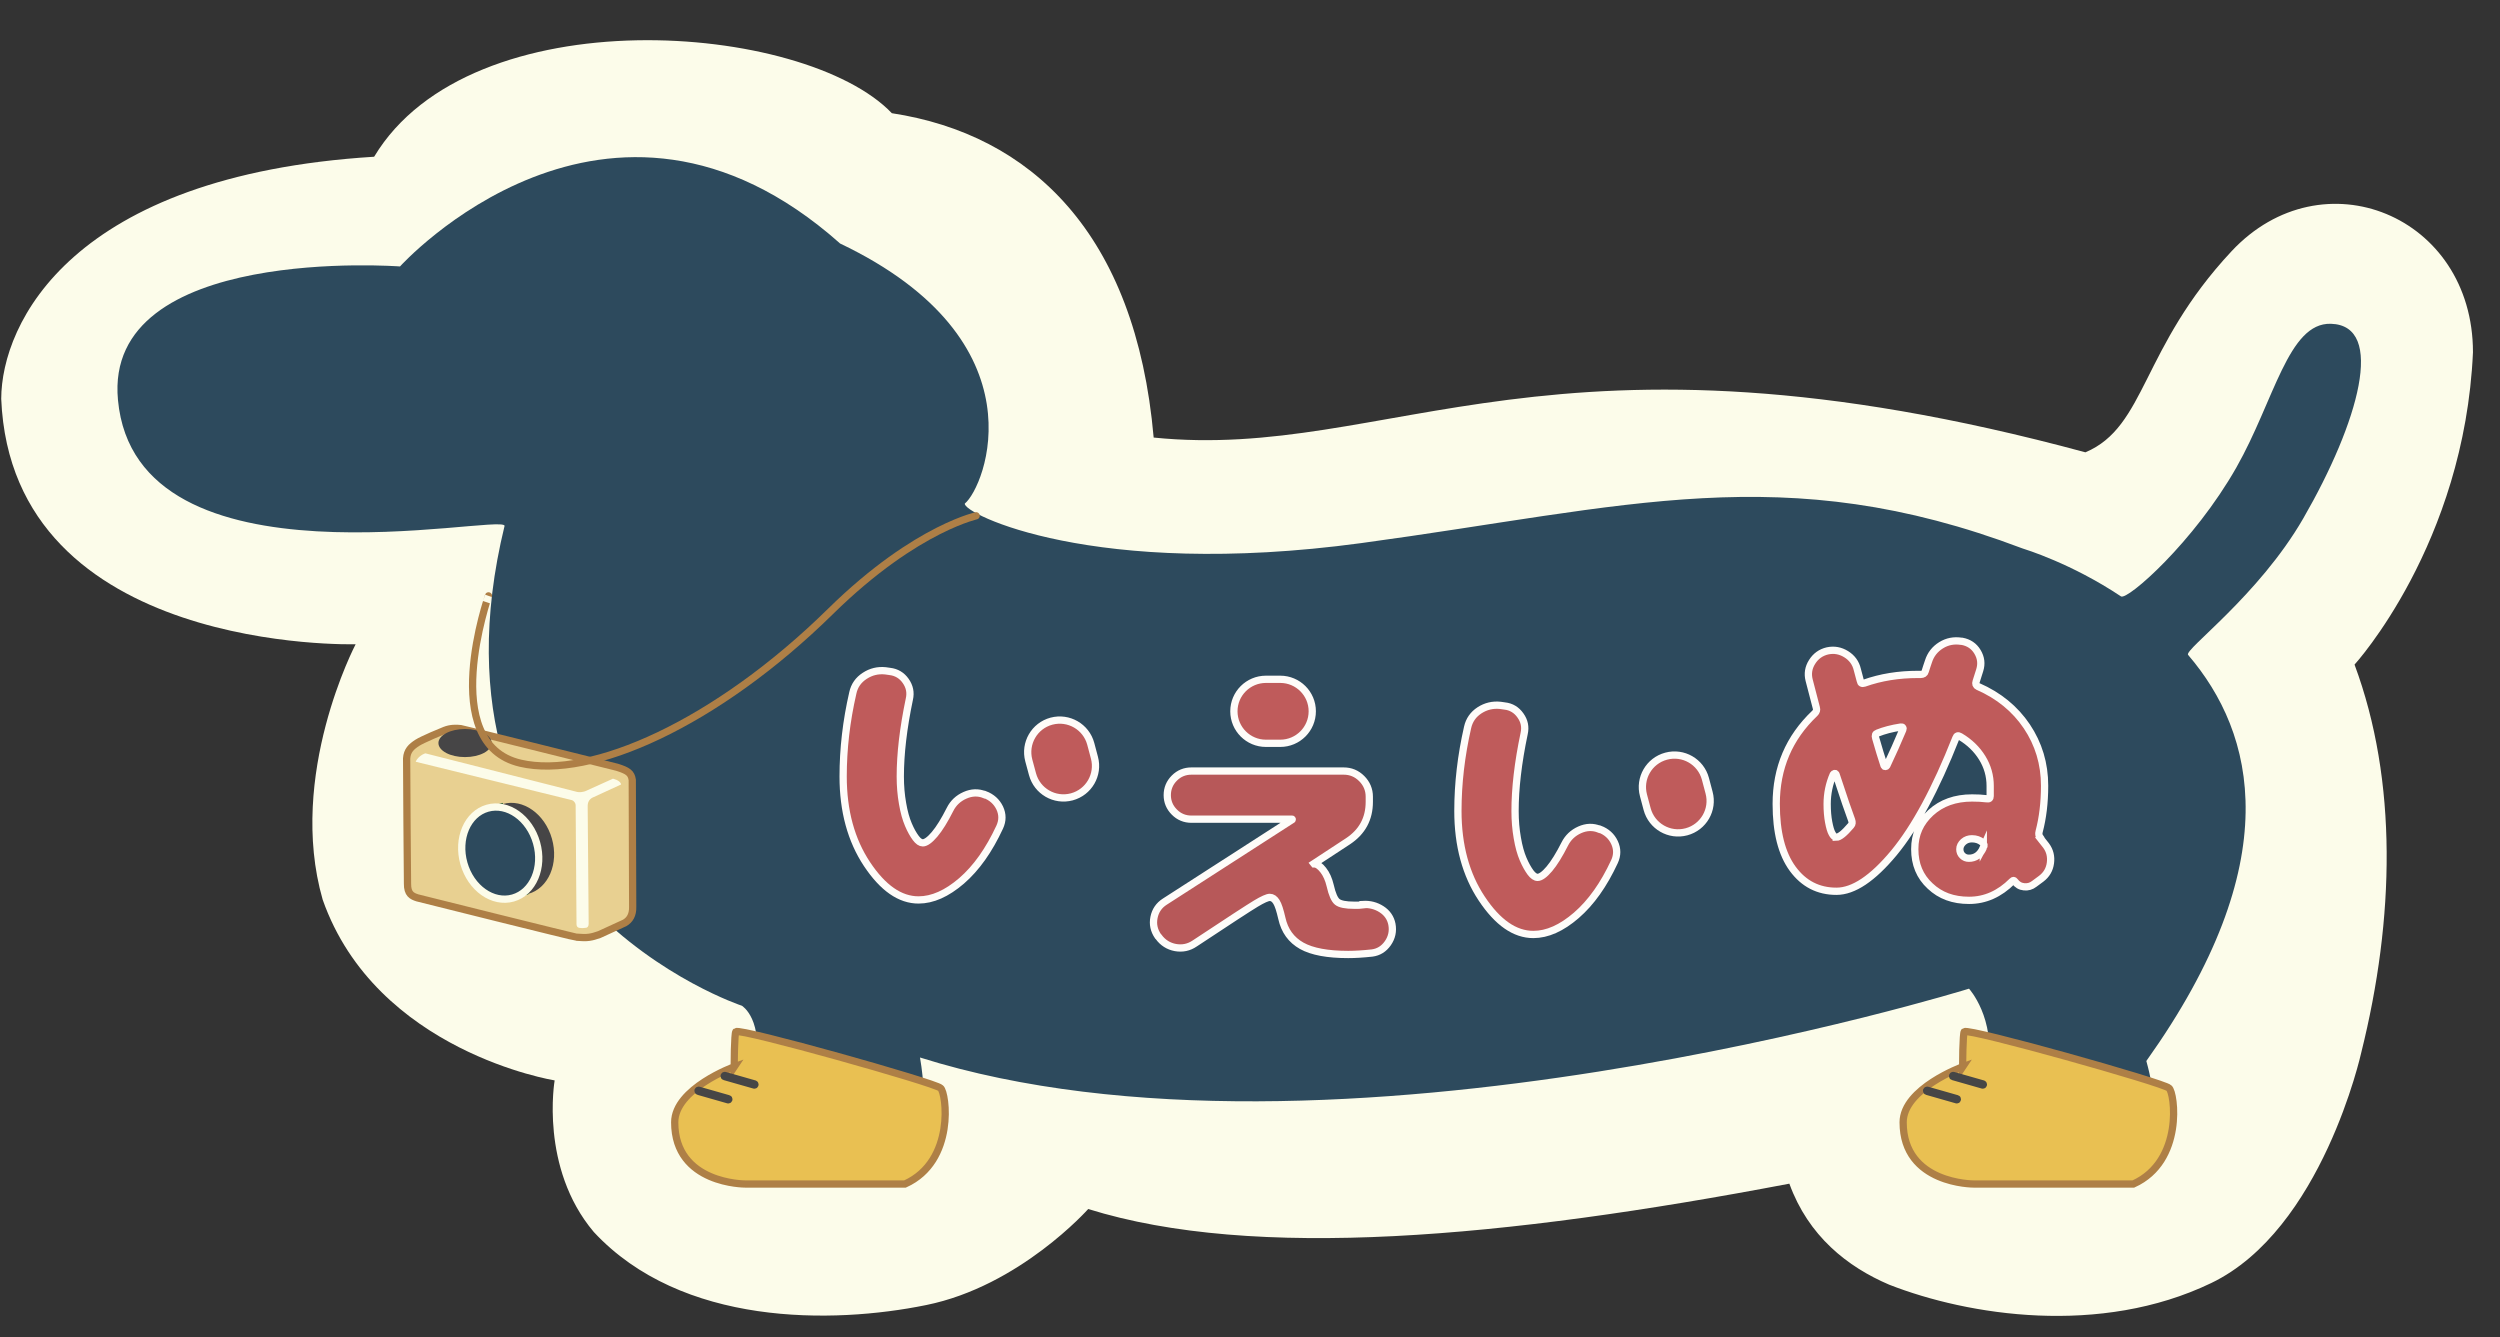 <svg width="43" height="23" viewBox="0 0 43 23" fill="none" xmlns="http://www.w3.org/2000/svg">
<rect x="0" y="0" width="43" height="23" fill="#333333" stroke="none"/>
<g clip-path="url(#clip0_2269_5212)">
<path d="M6.433 2.696C1.225 3.021 0.026 5.562 0.021 6.86C0.201 11.254 6.117 11.081 6.117 11.081C6.117 11.081 4.935 13.331 5.55 15.474C6.471 18.092 9.54 18.583 9.54 18.583C9.54 18.583 9.279 20.084 10.213 21.19C11.722 22.814 14.319 22.776 15.93 22.447C17.541 22.121 18.717 20.795 18.717 20.795C21.57 21.685 25.868 21.294 30.777 20.359C31.104 21.26 31.775 21.79 32.495 22.097C33.854 22.629 36.124 22.987 38.032 22.069C39.943 21.151 40.614 18.103 40.614 18.103C41.189 15.799 41.242 13.431 40.498 11.431C40.498 11.431 42.388 9.364 42.535 6.059C42.535 3.702 39.943 2.652 38.383 4.321C36.822 5.991 36.916 7.338 35.869 7.78C26.688 5.295 23.925 7.94 19.843 7.526C19.535 4.007 17.725 2.312 15.34 1.947C13.84 0.378 8.1 -0.077 6.435 2.696H6.433Z" fill="#FCFCEA"/>
<path d="M14.445 4.184C10.444 0.633 6.88 4.583 6.88 4.583C6.88 4.583 1.776 4.197 2.029 6.88C2.341 10.239 8.619 8.823 8.679 9.043C7.121 15.44 12.761 17.299 12.761 17.299C12.761 17.299 13.152 17.534 12.981 18.42C11.893 19.509 13.041 20.173 13.041 20.173H15.232C15.232 20.173 16.123 19.923 15.824 18.189C22.885 20.414 33.867 17.005 33.867 17.005C33.867 17.005 34.329 17.511 34.192 18.367C33.156 19.221 33.895 20.173 33.895 20.173H36.413C37.366 19.65 36.949 18.388 36.917 18.249C39.355 14.827 38.793 12.615 37.635 11.264C37.56 11.176 38.847 10.249 39.616 8.917C40.571 7.263 41.039 5.595 40.09 5.569C39.357 5.548 39.118 6.891 38.466 8.04C37.735 9.327 36.59 10.331 36.481 10.258C35.626 9.688 34.829 9.447 34.784 9.432C30.674 7.875 28.009 8.719 23.408 9.342C18.807 9.965 16.552 8.827 16.595 8.661C16.937 8.386 17.976 5.868 14.445 4.186V4.184Z" fill="#2D4A5D"/>
<path d="M16.94 13.667C17.058 13.712 17.143 13.789 17.195 13.897C17.246 14.006 17.246 14.115 17.195 14.226C17.011 14.623 16.793 14.931 16.539 15.151C16.284 15.37 16.038 15.479 15.799 15.479C15.481 15.479 15.186 15.274 14.912 14.862C14.639 14.45 14.502 13.949 14.502 13.355C14.502 12.881 14.557 12.403 14.669 11.916C14.696 11.792 14.765 11.694 14.874 11.624C14.983 11.553 15.1 11.525 15.229 11.538L15.306 11.549C15.419 11.562 15.511 11.617 15.577 11.711C15.645 11.807 15.667 11.91 15.641 12.025C15.536 12.527 15.485 12.969 15.485 13.357C15.485 13.52 15.498 13.673 15.524 13.82C15.549 13.968 15.583 14.087 15.624 14.183C15.665 14.28 15.707 14.354 15.75 14.412C15.793 14.47 15.833 14.497 15.872 14.497C15.923 14.497 15.992 14.448 16.075 14.35C16.158 14.252 16.246 14.109 16.34 13.923C16.395 13.812 16.481 13.731 16.596 13.68C16.712 13.628 16.825 13.624 16.936 13.669L16.94 13.667Z" fill="#BF5B5B" stroke="#FEFCF9" stroke-width="0.125" stroke-miterlimit="10"/>
<path d="M23.443 15.557C23.561 15.55 23.668 15.578 23.764 15.64C23.86 15.702 23.92 15.79 23.941 15.898C23.963 16.016 23.939 16.125 23.871 16.223C23.802 16.321 23.713 16.377 23.599 16.392C23.443 16.409 23.306 16.417 23.189 16.417C22.836 16.417 22.569 16.368 22.39 16.268C22.21 16.167 22.095 16.009 22.048 15.796C22.016 15.657 21.986 15.563 21.954 15.512C21.922 15.461 21.885 15.435 21.84 15.435C21.8 15.435 21.719 15.471 21.601 15.542C21.484 15.612 21.133 15.841 20.55 16.227C20.449 16.296 20.338 16.319 20.218 16.298C20.099 16.276 20 16.214 19.928 16.114L19.917 16.103C19.849 16.003 19.825 15.896 19.849 15.779C19.872 15.664 19.934 15.572 20.035 15.508L22.223 14.099C22.223 14.099 22.227 14.099 22.227 14.094C22.227 14.09 22.227 14.09 22.223 14.09H20.492C20.379 14.09 20.28 14.05 20.199 13.968C20.118 13.887 20.077 13.789 20.077 13.676C20.077 13.563 20.118 13.464 20.199 13.383C20.28 13.302 20.379 13.262 20.492 13.262H23.11C23.232 13.262 23.334 13.304 23.422 13.392C23.507 13.477 23.552 13.582 23.552 13.704V13.791C23.552 14.082 23.43 14.308 23.185 14.47L22.599 14.854L22.603 14.859C22.653 14.859 22.704 14.895 22.759 14.965C22.815 15.036 22.854 15.126 22.879 15.232C22.913 15.382 22.954 15.474 23.001 15.512C23.048 15.55 23.144 15.57 23.294 15.57C23.36 15.57 23.409 15.57 23.443 15.565V15.557Z" fill="#B75859" stroke="#FEFCF9" stroke-width="0.125" stroke-miterlimit="10"/>
<path d="M35.084 14.406L35.193 14.544C35.259 14.634 35.282 14.734 35.267 14.845C35.252 14.957 35.199 15.046 35.109 15.114L34.99 15.202C34.938 15.243 34.878 15.26 34.814 15.253C34.748 15.247 34.695 15.215 34.654 15.159C34.641 15.142 34.626 15.14 34.613 15.155C34.391 15.377 34.143 15.486 33.868 15.486C33.592 15.486 33.374 15.405 33.199 15.24C33.021 15.076 32.934 14.865 32.934 14.606C32.934 14.348 33.026 14.149 33.209 13.979C33.393 13.81 33.63 13.725 33.919 13.725C34.009 13.725 34.094 13.729 34.173 13.739C34.212 13.746 34.231 13.731 34.231 13.693V13.518C34.231 13.345 34.186 13.184 34.094 13.035C34.002 12.886 33.876 12.764 33.714 12.668C33.679 12.646 33.654 12.655 33.641 12.693C33.295 13.571 32.94 14.228 32.575 14.67C32.209 15.11 31.88 15.33 31.587 15.33C31.275 15.33 31.025 15.202 30.835 14.944C30.645 14.685 30.551 14.314 30.551 13.827C30.551 13.208 30.771 12.689 31.215 12.268C31.243 12.241 31.252 12.211 31.241 12.175C31.213 12.07 31.173 11.912 31.117 11.698C31.089 11.587 31.106 11.483 31.168 11.385C31.23 11.286 31.318 11.222 31.433 11.195C31.547 11.171 31.654 11.19 31.754 11.252C31.854 11.314 31.919 11.402 31.946 11.517C31.951 11.538 31.959 11.57 31.972 11.615C31.985 11.66 31.993 11.692 31.998 11.713C32.004 11.752 32.028 11.762 32.066 11.75C32.35 11.649 32.658 11.6 32.989 11.6H33.036C33.077 11.6 33.105 11.583 33.113 11.549C33.12 11.528 33.13 11.5 33.141 11.461C33.154 11.423 33.162 11.395 33.169 11.378C33.207 11.257 33.28 11.165 33.387 11.098C33.494 11.032 33.609 11.011 33.735 11.03H33.746C33.863 11.052 33.953 11.111 34.013 11.212C34.073 11.312 34.086 11.417 34.051 11.528C34.024 11.617 34.002 11.684 33.989 11.724C33.977 11.762 33.985 11.79 34.021 11.807C34.378 11.963 34.658 12.192 34.861 12.493C35.064 12.796 35.167 13.135 35.167 13.515C35.167 13.806 35.135 14.068 35.073 14.303C35.062 14.342 35.069 14.374 35.088 14.401L35.084 14.406ZM31.583 14.401C31.639 14.401 31.722 14.333 31.837 14.198C31.859 14.175 31.861 14.143 31.848 14.105C31.803 13.987 31.713 13.725 31.579 13.317C31.575 13.306 31.568 13.302 31.557 13.304C31.547 13.304 31.538 13.312 31.532 13.321C31.463 13.479 31.427 13.65 31.427 13.829C31.427 13.947 31.436 14.051 31.453 14.141C31.47 14.231 31.489 14.297 31.512 14.337C31.534 14.378 31.557 14.399 31.583 14.399V14.401ZM32.728 12.553C32.735 12.54 32.735 12.527 32.728 12.516C32.722 12.505 32.711 12.503 32.696 12.505C32.538 12.529 32.404 12.565 32.292 12.61C32.258 12.621 32.248 12.649 32.261 12.693C32.312 12.873 32.361 13.033 32.406 13.169C32.41 13.18 32.416 13.184 32.427 13.184C32.438 13.184 32.446 13.18 32.453 13.169C32.549 12.967 32.641 12.76 32.728 12.553ZM34.113 14.583C34.135 14.544 34.128 14.514 34.098 14.489C34.049 14.448 33.989 14.427 33.917 14.427C33.861 14.427 33.812 14.444 33.771 14.48C33.731 14.517 33.709 14.559 33.709 14.606C33.709 14.651 33.724 14.688 33.754 14.717C33.784 14.747 33.821 14.762 33.865 14.762C33.977 14.762 34.06 14.702 34.113 14.581V14.583Z" fill="#BF5B5B" stroke="#FEFCF9" stroke-width="0.125" stroke-miterlimit="10"/>
<path d="M18.761 12.794C18.682 12.5 18.38 12.326 18.085 12.404C17.791 12.483 17.617 12.785 17.695 13.079L17.759 13.316C17.838 13.61 18.14 13.784 18.434 13.706C18.729 13.627 18.903 13.325 18.824 13.031L18.761 12.794Z" fill="#BF5B5B" stroke="#FEFCF9" stroke-width="0.125" stroke-miterlimit="10"/>
<path d="M21.774 11.684C21.47 11.684 21.223 11.93 21.223 12.234C21.223 12.539 21.47 12.785 21.774 12.785H22.02C22.324 12.785 22.571 12.539 22.571 12.234C22.571 11.93 22.324 11.684 22.02 11.684H21.774Z" fill="#BF5B5B" stroke="#FEFCF9" stroke-width="0.125" stroke-miterlimit="10"/>
<path d="M27.515 14.261C27.632 14.305 27.718 14.382 27.769 14.491C27.82 14.6 27.82 14.709 27.769 14.82C27.585 15.217 27.367 15.524 27.113 15.744C26.858 15.964 26.613 16.073 26.373 16.073C26.055 16.073 25.76 15.868 25.486 15.456C25.213 15.046 25.076 14.542 25.076 13.949C25.076 13.475 25.132 12.997 25.243 12.51C25.271 12.386 25.339 12.288 25.448 12.217C25.557 12.147 25.675 12.119 25.803 12.132L25.88 12.143C25.993 12.155 26.085 12.211 26.151 12.305C26.22 12.401 26.241 12.503 26.215 12.619C26.11 13.12 26.059 13.562 26.059 13.951C26.059 14.113 26.072 14.267 26.098 14.414C26.123 14.562 26.157 14.681 26.198 14.777C26.239 14.873 26.282 14.948 26.324 15.006C26.367 15.063 26.408 15.091 26.446 15.091C26.497 15.091 26.566 15.042 26.649 14.944C26.732 14.845 26.82 14.703 26.914 14.517C26.97 14.406 27.055 14.325 27.171 14.273C27.286 14.222 27.399 14.218 27.51 14.263L27.515 14.261Z" fill="#BF5B5B" stroke="#FEFCF9" stroke-width="0.125" stroke-miterlimit="10"/>
<path d="M29.333 13.395C29.254 13.101 28.952 12.927 28.658 13.006C28.363 13.085 28.189 13.387 28.268 13.681L28.331 13.918C28.41 14.211 28.712 14.386 29.007 14.307C29.301 14.228 29.475 13.926 29.396 13.633L29.333 13.395Z" fill="#BF5B5B" stroke="#FEFCF9" stroke-width="0.125" stroke-miterlimit="10"/>
<path d="M12.629 18.349C12.629 18.349 11.605 18.723 11.605 19.304C11.605 20.371 12.819 20.365 12.819 20.365H15.566C16.438 19.97 16.277 18.789 16.177 18.715C16.093 18.625 12.736 17.681 12.657 17.745C12.631 17.767 12.627 18.352 12.627 18.352L12.629 18.349Z" fill="#E9C052" stroke="#AE7F46" stroke-width="0.125" stroke-miterlimit="10"/>
<path d="M12.979 18.644L12.467 18.498C12.463 18.497 12.458 18.5 12.457 18.504L12.456 18.506C12.455 18.511 12.457 18.516 12.462 18.517L12.974 18.663C12.978 18.664 12.983 18.662 12.984 18.657L12.985 18.655C12.986 18.65 12.983 18.646 12.979 18.644Z" fill="#464546" stroke="#464646" stroke-width="0.125" stroke-miterlimit="10"/>
<path d="M12.53 18.898L12.018 18.752C12.013 18.751 12.009 18.754 12.007 18.758L12.007 18.76C12.005 18.765 12.008 18.77 12.013 18.771L12.524 18.917C12.529 18.918 12.534 18.915 12.535 18.911L12.536 18.909C12.537 18.904 12.534 18.899 12.53 18.898Z" fill="#464546" stroke="#464646" stroke-width="0.125" stroke-miterlimit="10"/>
<path d="M7.644 12.563C7.616 12.573 7.261 12.721 7.178 12.776C7.071 12.845 7.003 12.911 6.994 13.045C6.994 13.231 7.007 15.172 7.009 15.2C7.007 15.377 7.086 15.413 7.178 15.443C7.208 15.451 9.892 16.122 9.918 16.12C10.106 16.137 10.17 16.122 10.307 16.075C10.354 16.053 10.745 15.874 10.745 15.874C10.832 15.823 10.886 15.738 10.882 15.597L10.875 13.415C10.858 13.295 10.798 13.255 10.614 13.197C10.614 13.197 7.962 12.535 7.93 12.533C7.855 12.524 7.751 12.52 7.646 12.563H7.644Z" fill="#E8D091" stroke="#AE7F46" stroke-width="0.125" stroke-miterlimit="10"/>
<path d="M7.315 12.957L9.926 13.621C9.967 13.63 10.014 13.625 10.063 13.61L10.544 13.393C10.634 13.418 10.675 13.452 10.683 13.493L10.187 13.721C10.134 13.751 10.106 13.8 10.108 13.873L10.125 15.893C10.123 15.935 10.104 15.959 10.072 15.959C10.033 15.965 9.997 15.965 9.961 15.959C9.933 15.952 9.916 15.933 9.916 15.895L9.901 13.85C9.901 13.813 9.871 13.773 9.835 13.762L7.15 13.102C7.174 13.04 7.249 12.978 7.317 12.957H7.315Z" fill="#FCFCEA"/>
<path d="M7.998 13.022C8.251 13.022 8.456 12.914 8.456 12.78C8.456 12.647 8.251 12.539 7.998 12.539C7.746 12.539 7.541 12.647 7.541 12.78C7.541 12.914 7.746 13.022 7.998 13.022Z" fill="#464546"/>
<path d="M8.572 13.857C8.598 13.846 8.624 13.835 8.649 13.829C8.993 13.731 9.372 13.998 9.493 14.425C9.615 14.852 9.434 15.277 9.087 15.375C9.079 15.377 9.07 15.379 9.064 15.381" fill="#464546"/>
<path d="M8.381 13.901L8.65 13.824" stroke="#285B2F" stroke-width="0.031" stroke-miterlimit="10"/>
<path d="M8.818 15.442L9.087 15.367" stroke="#285B2F" stroke-width="0.031" stroke-miterlimit="10"/>
<path d="M33.758 18.349C33.758 18.349 32.734 18.723 32.734 19.304C32.734 20.371 33.948 20.365 33.948 20.365H36.694C37.566 19.97 37.406 18.789 37.306 18.715C37.222 18.625 33.865 17.681 33.786 17.745C33.76 17.767 33.756 18.352 33.756 18.352L33.758 18.349Z" fill="#E9C052" stroke="#AE7F46" stroke-width="0.125" stroke-miterlimit="10"/>
<path d="M34.108 18.644L33.596 18.498C33.592 18.497 33.587 18.5 33.586 18.504L33.585 18.506C33.584 18.511 33.586 18.516 33.591 18.517L34.102 18.663C34.107 18.664 34.112 18.662 34.113 18.657L34.114 18.655C34.115 18.65 34.112 18.646 34.108 18.644Z" fill="#464546" stroke="#464646" stroke-width="0.125" stroke-miterlimit="10"/>
<path d="M33.661 18.898L33.149 18.752C33.144 18.751 33.14 18.754 33.138 18.758L33.138 18.76C33.136 18.765 33.139 18.77 33.144 18.771L33.655 18.917C33.66 18.918 33.665 18.915 33.666 18.911L33.666 18.909C33.668 18.904 33.665 18.899 33.661 18.898Z" fill="#464546" stroke="#464646" stroke-width="0.125" stroke-miterlimit="10"/>
<path d="M8.823 15.446C9.168 15.348 9.35 14.923 9.229 14.497C9.108 14.07 8.73 13.803 8.385 13.901C8.04 13.999 7.858 14.424 7.979 14.851C8.1 15.277 8.478 15.544 8.823 15.446Z" fill="#2D4A5D" stroke="#FCFCEA" stroke-width="0.125" stroke-miterlimit="10"/>
<path d="M8.402 10.249C8.406 10.238 7.506 12.792 8.951 13.127C10.159 13.409 12.323 12.444 14.283 10.518C15.792 9.034 16.886 8.857 16.784 8.872" stroke="#AE7F46" stroke-width="0.125" stroke-miterlimit="10"/>
</g>
<defs>
<clipPath id="clip0_2269_5212">
<rect width="42.511" height="21.941" fill="white" transform="translate(0.021 0.691)"/>
</clipPath>
</defs>
</svg>
